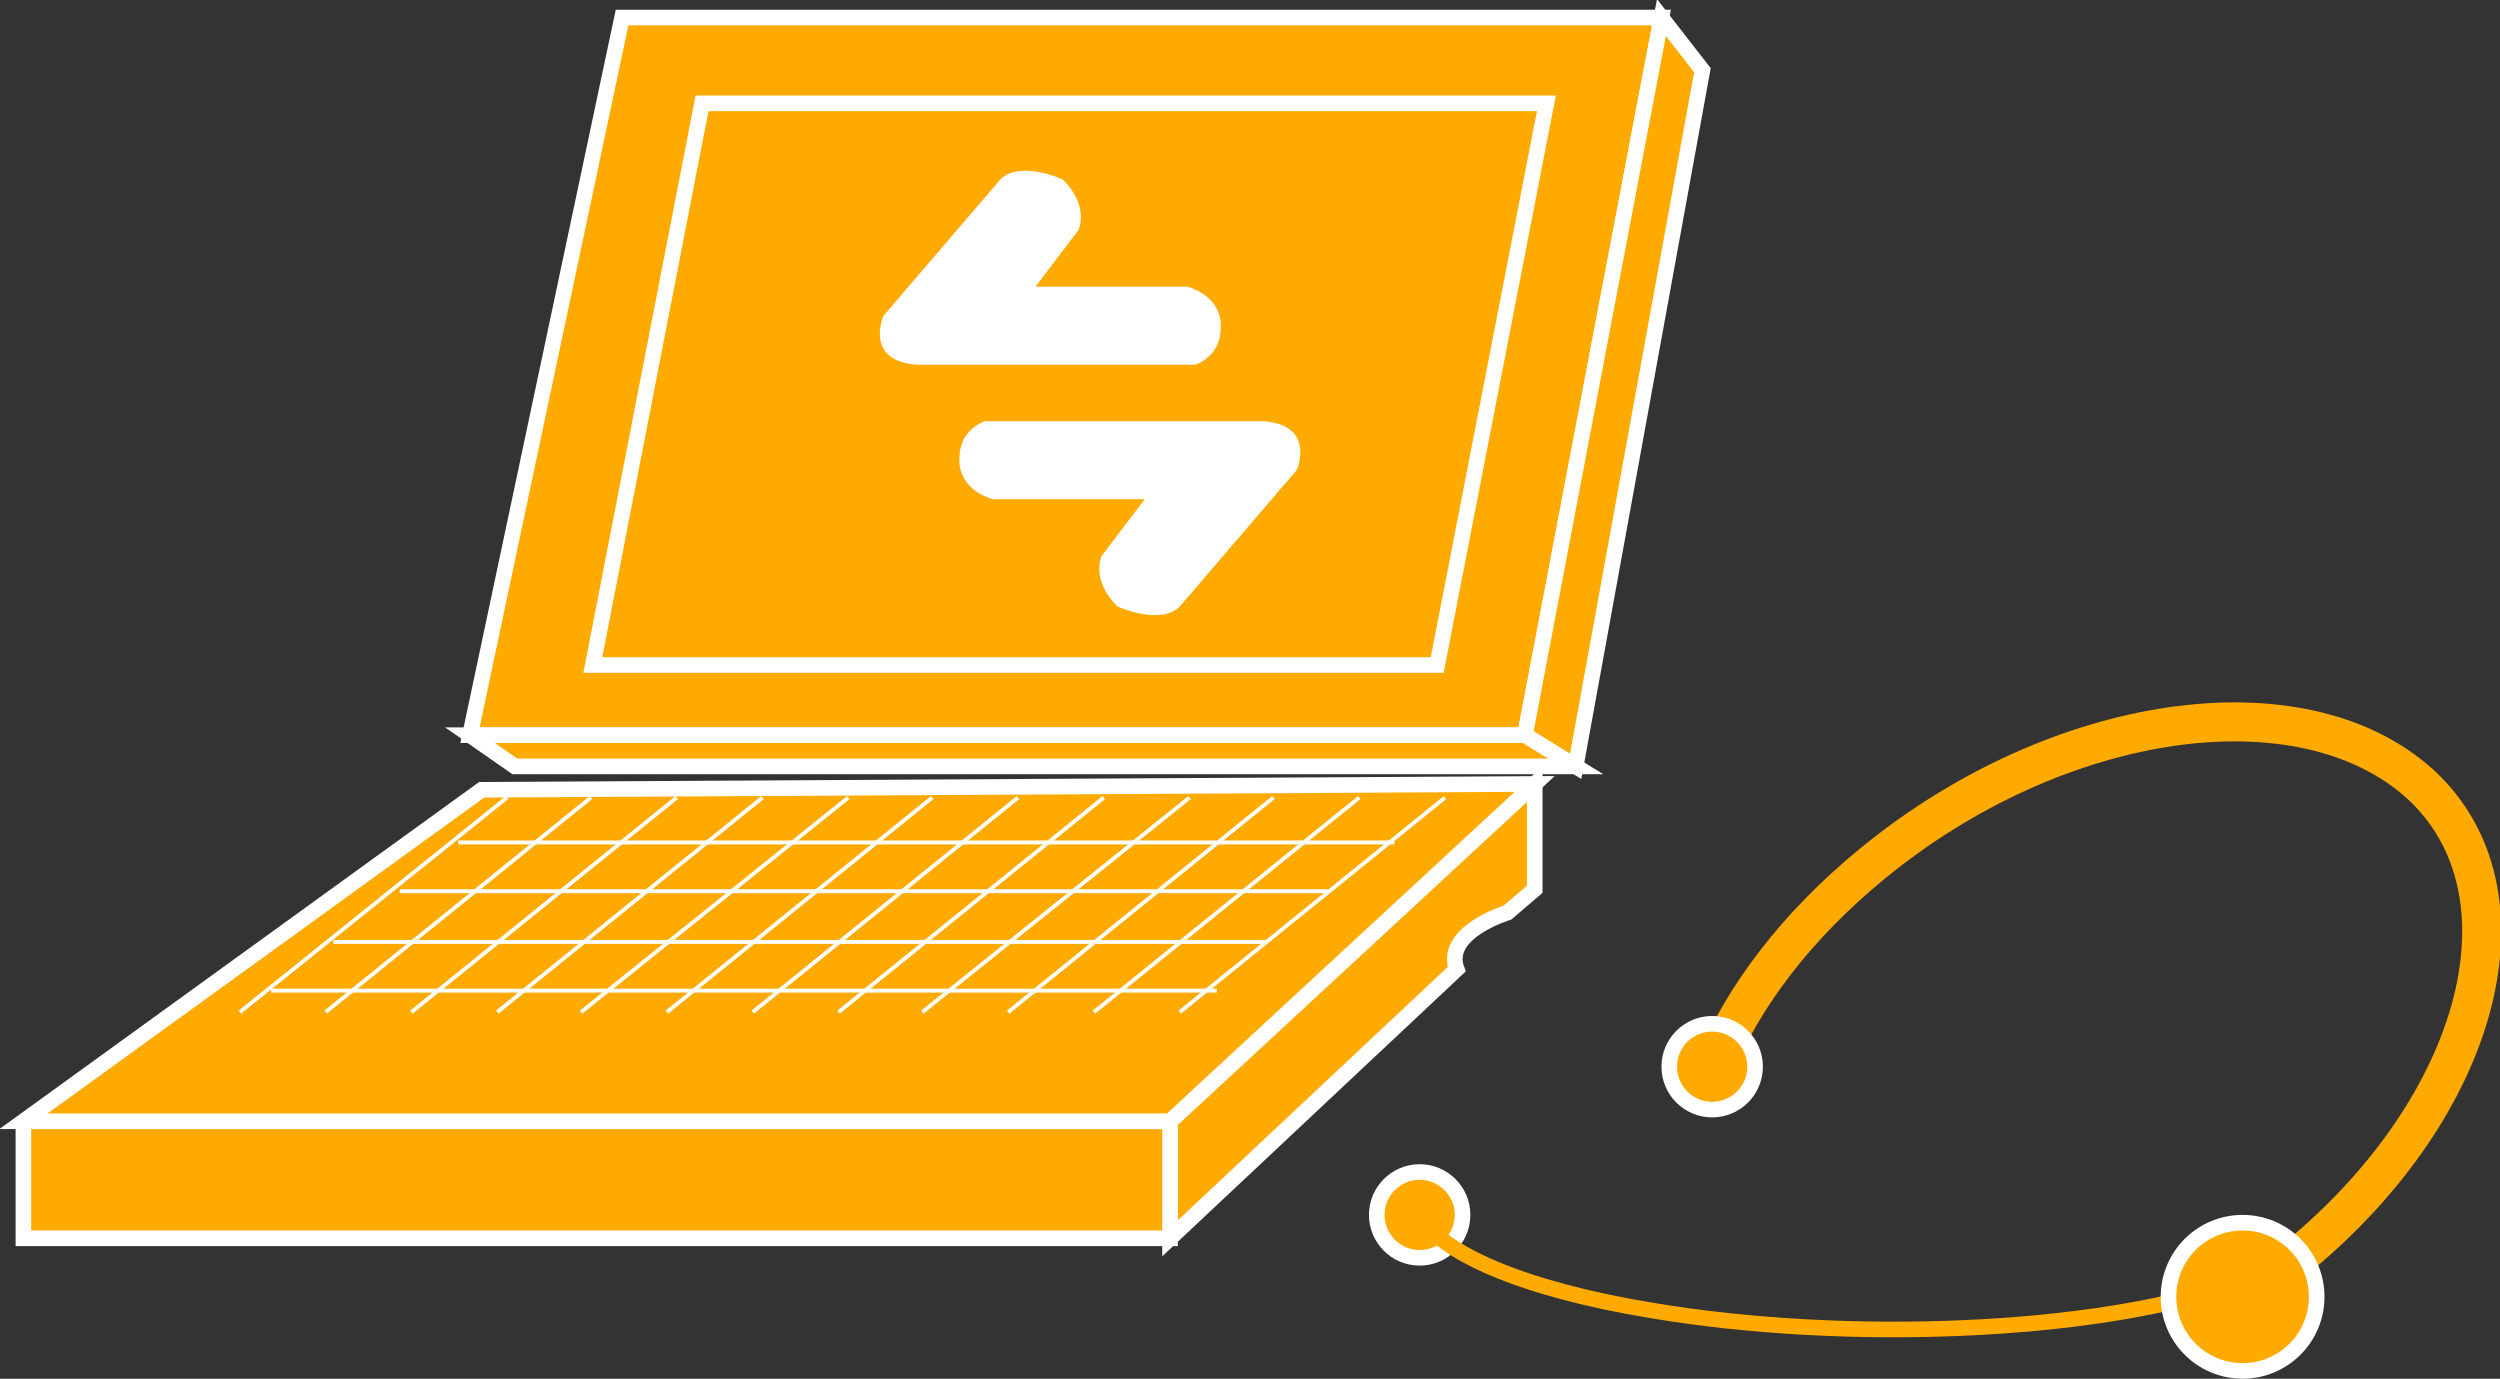 <?xml version="1.0" encoding="utf-8"?>
<!-- Generator: Adobe Illustrator 20.1.0, SVG Export Plug-In . SVG Version: 6.00 Build 0)  -->
<svg version="1.1" id="Layer_1" xmlns="http://www.w3.org/2000/svg" xmlns:xlink="http://www.w3.org/1999/xlink" x="0px" y="0px"
	 viewBox="0 0 128.2 70.7" style="enable-background:new 0 0 128.2 70.7;" xml:space="preserve">
<rect x="0" y="0" width="128.2" height="70.7" fill="#333333" stroke="none"/>
<style type="text/css">
	.st0{fill:#FFAA00;stroke:#FFFFFF;stroke-width:0.8;}
	.st1{fill:none;stroke:#FFFFFF;stroke-width:0.2;stroke-linejoin:round;}
	.st2{fill:#FFFFFF;}
	.st3{fill:none;stroke:#FFAA00;stroke-width:0.8;stroke-linejoin:round;}
	.st4{fill:none;stroke:#FFAA00;stroke-width:2;stroke-linejoin:round;}
	.st5{fill:#FFAA00;stroke:#FFFFFF;stroke-width:0.8;}
</style>
<g>
	<g>
		<polygon class="st0" points="78.2,37.7 85.2,0.9 31.9,0.9 24.1,37.7 		"/>
	</g>
	<polygon class="st0" points="85.2,0.9 87.3,3.6 80.8,39.3 78.2,37.7 	"/>
	<polygon class="st0" points="24.1,37.7 26.4,39.3 80.8,39.3 78.2,37.7 	"/>
	<path class="st0" d="M78.7,40.2v5.4l-1.4,1.2c0,0-3.3,1-2.6,2.9L60,63.5v-6L78.7,40.2z"/>
	<polyline class="st0" points="1.2,57.5 1.2,63.5 60,63.5 60,57.5 1.2,57.5 	"/>
	<polygon class="st0" points="24.7,40.5 78.7,40.2 60,57.5 1.2,57.5 	"/>
	<polygon class="st0" points="73.7,34.1 79.3,5.3 36,5.3 30.4,34.1 	"/>
	<line class="st1" x1="26" y1="40.9" x2="12.3" y2="51.9"/>
	<line class="st1" x1="30.3" y1="40.9" x2="16.7" y2="51.9"/>
	<line class="st1" x1="34.7" y1="40.9" x2="21.1" y2="51.9"/>
	<line class="st1" x1="39.1" y1="40.9" x2="25.5" y2="51.9"/>
	<line class="st1" x1="43.5" y1="40.9" x2="29.8" y2="51.9"/>
	<line class="st1" x1="47.8" y1="40.9" x2="34.2" y2="51.9"/>
	<line class="st1" x1="52.2" y1="40.9" x2="38.6" y2="51.9"/>
	<line class="st1" x1="56.6" y1="40.9" x2="43" y2="51.9"/>
	<line class="st1" x1="61" y1="40.9" x2="47.3" y2="51.9"/>
	<line class="st1" x1="65.3" y1="40.9" x2="51.7" y2="51.9"/>
	<line class="st1" x1="69.7" y1="40.9" x2="56.1" y2="51.9"/>
	<line class="st1" x1="74.1" y1="40.9" x2="60.5" y2="51.9"/>
	<line class="st1" x1="13.9" y1="50.8" x2="62.4" y2="50.8"/>
	<line class="st1" x1="17.1" y1="48.3" x2="64.9" y2="48.3"/>
	<line class="st1" x1="20.5" y1="45.7" x2="68.1" y2="45.7"/>
	<line class="st1" x1="23.5" y1="43.2" x2="71.5" y2="43.2"/>
	<g>
		<path class="st2" d="M53.1,14.7h7.8c1.9,0.6,1.7,2.1,1.7,2.1c0,1.5-1.3,1.9-1.3,1.9H47c-2.7-0.2-1.7-2.5-1.7-2.5l6-7
			c1-1,3.2,0,3.2,0c1.4,1.4,0.8,2.6,0.8,2.6L53.1,14.7z"/>
	</g>
	<g>
		<path class="st2" d="M58.7,25.6h-7.8c-1.9-0.6-1.7-2.1-1.7-2.1c0-1.5,1.3-1.9,1.3-1.9h14.3c2.7,0.2,1.7,2.5,1.7,2.5l-6,7
			c-1,1-3.2,0-3.2,0c-1.4-1.4-0.8-2.6-0.8-2.6L58.7,25.6z"/>
	</g>
	<g>
		<g>
			<circle class="st5" cx="72.8" cy="62.3" r="2.2"/>
			<path class="st3" d="M114.1,66c-6.8,2.3-19.3,2.9-29.4,1.2c-6.7-1.1-10.9-3-11.9-4.9"/>
			<path class="st4" d="M87.9,54.7c1.5-3.6,4.2-7.2,8.1-10.4c9.5-7.8,22-9.6,28.1-4.1c6,5.5,3.2,16.4-6.2,24.2
				c-0.9,0.7-1.8,1.4-2.8,2.1"/>
			<circle class="st5" cx="115" cy="66.5" r="3.8"/>
			<circle class="st5" cx="87.8" cy="54.7" r="2.2"/>
		</g>
	</g>
</g>
</svg>
